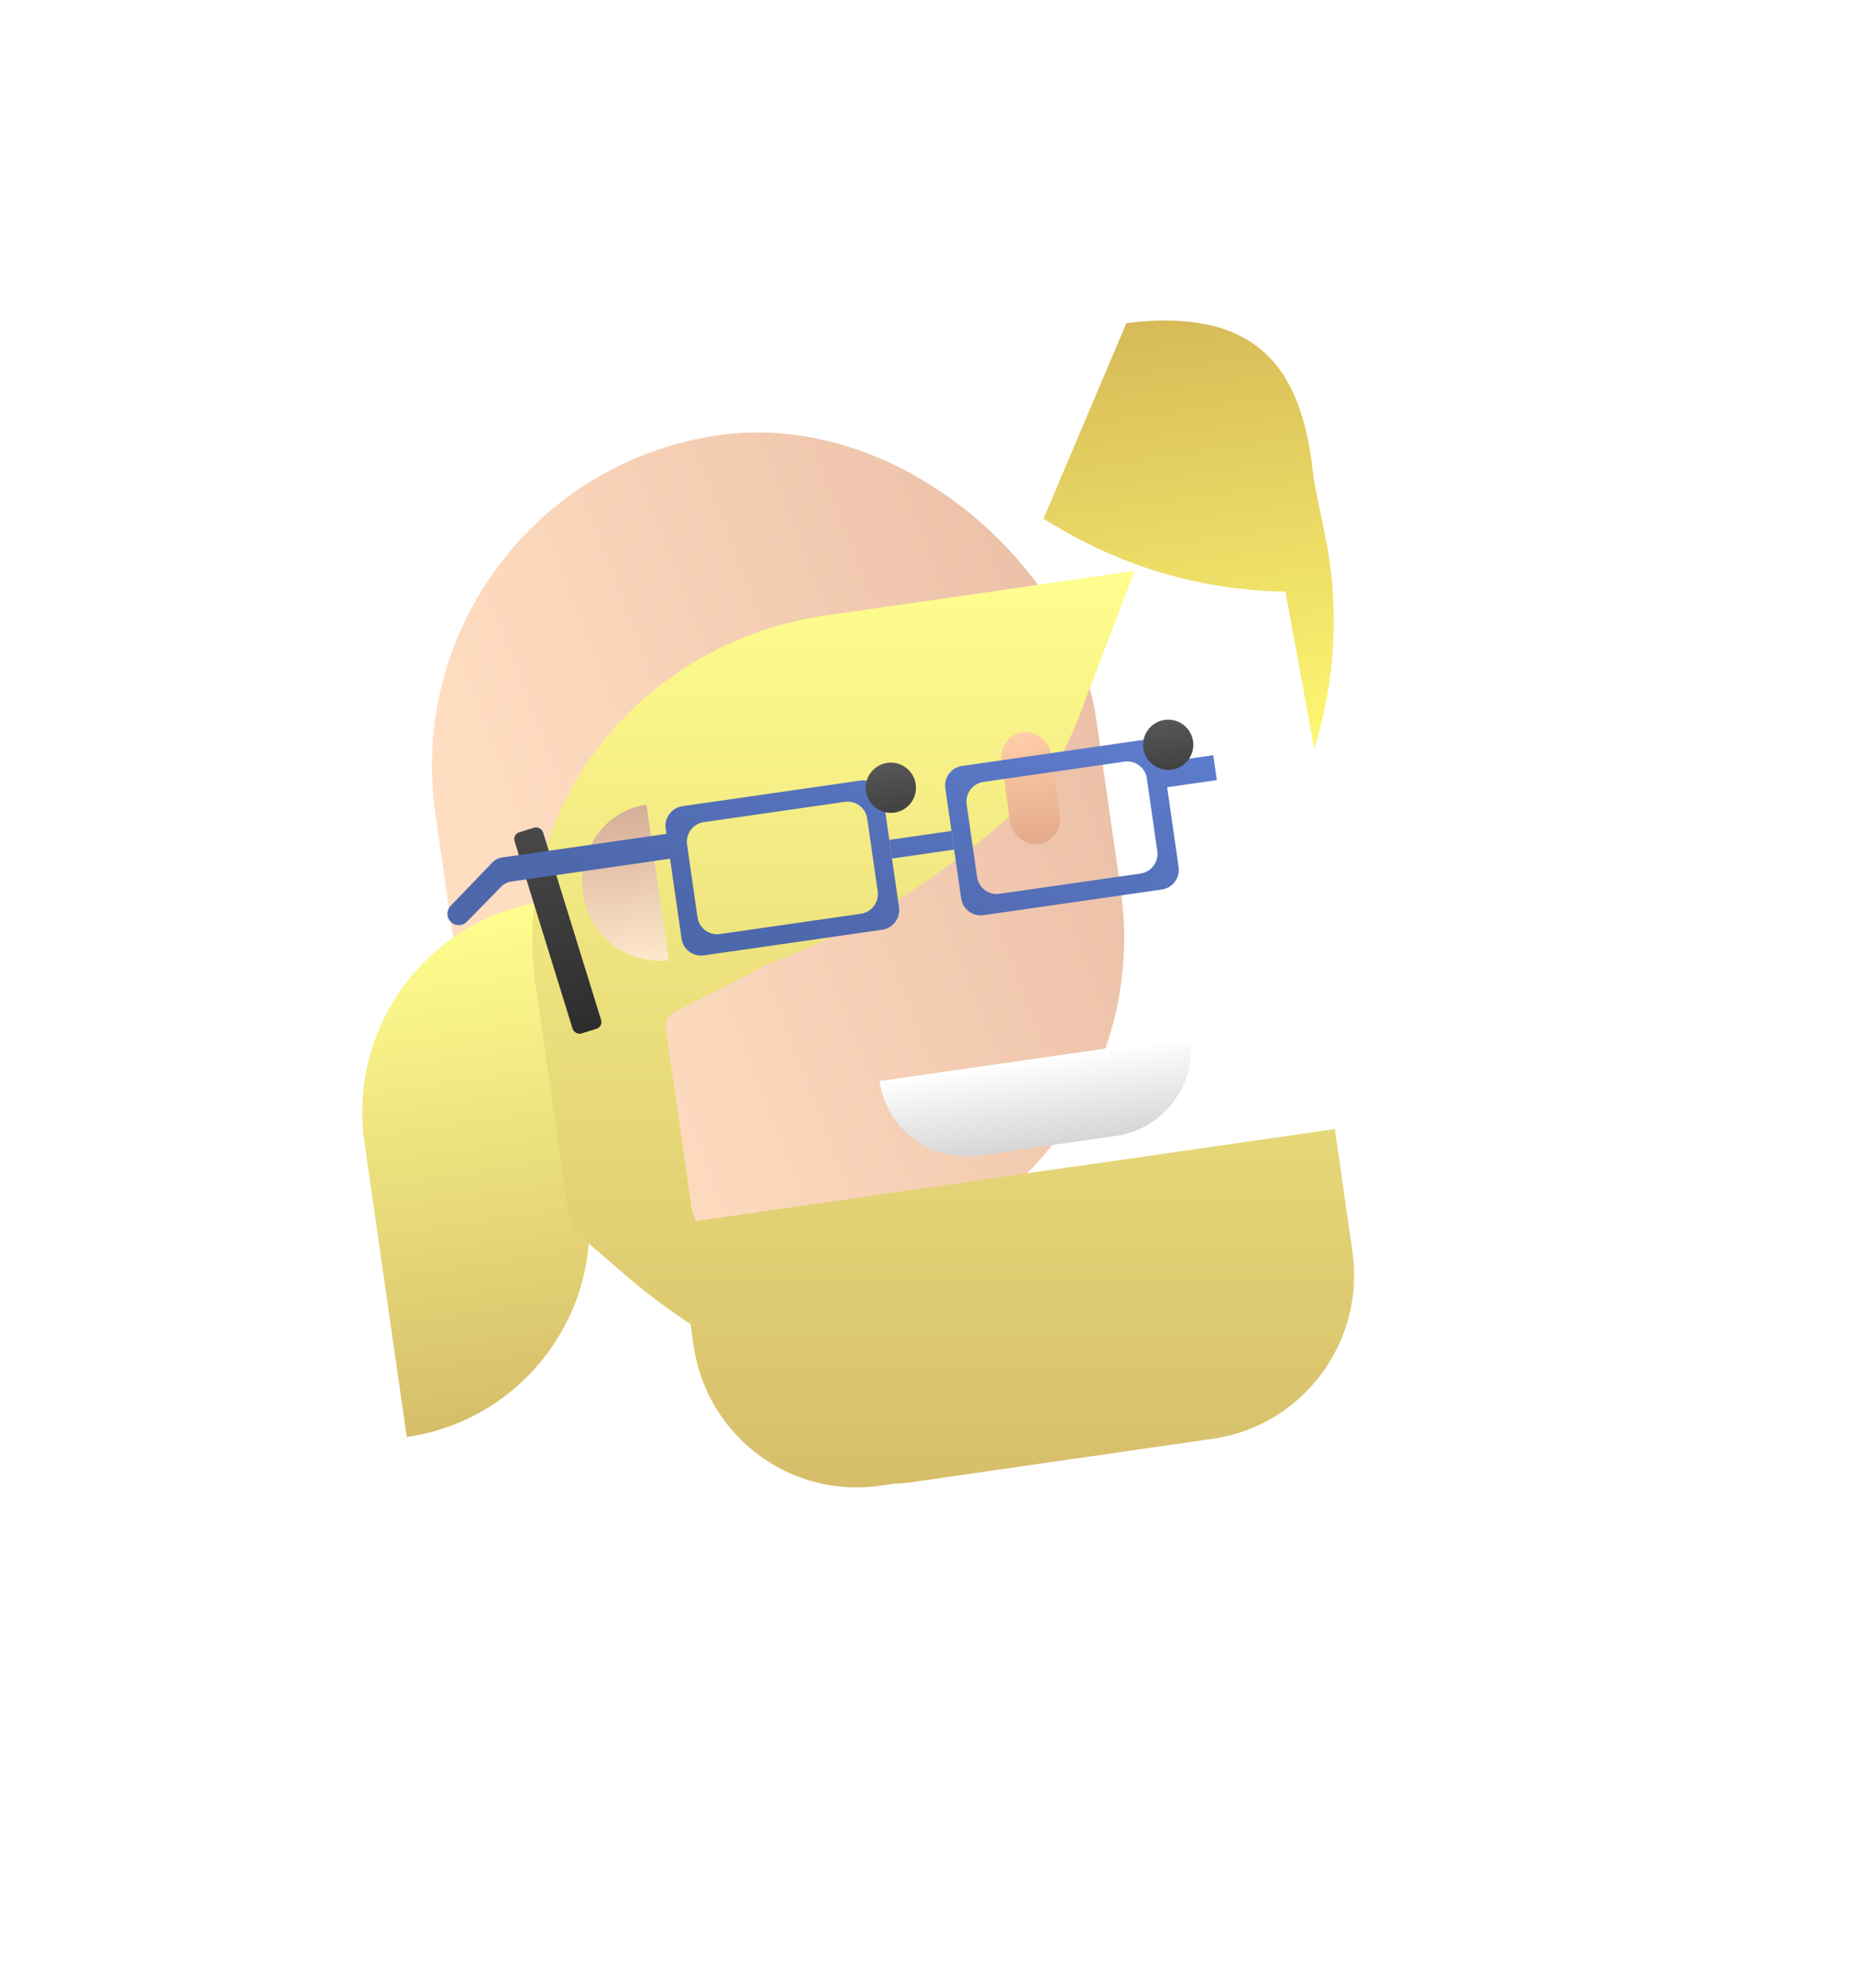 <svg width="294" height="315" viewBox="0 0 294 315" fill="none" xmlns="http://www.w3.org/2000/svg">
<g filter="url(#filter0_dii_20_37)">
<rect x="94.354" y="67.094" width="105.849" height="133.387" rx="52.924" transform="rotate(-8.179 94.354 67.094)" fill="url(#paint0_linear_20_37)"/>
</g>
<g filter="url(#filter1_ii_20_37)">
<path d="M178.614 51.211C201.273 48.406 206.787 60.433 208.333 76.063L210.141 84.909C212.291 95.422 211.899 106.296 208.997 116.627L208.423 118.672L203.837 93.758C191.29 93.59 179.002 90.162 168.179 83.812L165.473 82.223L178.614 51.211Z" fill="url(#paint1_linear_20_37)"/>
</g>
<g filter="url(#filter2_dii_20_37)">
<path d="M57.797 164.661C55.144 146.199 67.959 129.082 86.42 126.428L93.128 173.096C95.781 191.558 82.966 208.675 64.504 211.328L57.797 164.661Z" fill="url(#paint2_linear_20_37)"/>
</g>
<g filter="url(#filter3_dii_20_37)">
<path d="M84.894 116.32C80.893 88.403 101.534 62.33 130.997 58.083L179.898 51.035L170.93 74.59C169.348 78.743 167.118 82.656 164.316 86.196C151.352 98.092 138.187 107.186 121.775 113.342L106.668 121.123C105.875 121.531 105.428 122.4 105.555 123.285L109.719 152.341L110.289 153.894L110.391 154.06L171.625 145.235L171.624 145.259L211.678 139.486L214.462 158.911C216.514 173.231 206.602 186.508 192.323 188.567L144.734 195.426C143.783 195.563 142.836 195.646 141.897 195.679L139.565 196.016C125.285 198.074 112.046 188.133 109.993 173.813L109.502 170.382C105.955 168.083 102.564 165.543 99.352 162.778L91.199 155.759C90.719 155.345 90.405 154.772 90.315 154.144L84.894 116.32Z" fill="url(#paint3_linear_20_37)"/>
</g>
<g filter="url(#filter4_dii_20_37)">
<rect x="81.265" y="126.78" width="4.731" height="33.376" rx="1.123" transform="rotate(-17.198 81.265 126.78)" fill="url(#paint4_linear_20_37)"/>
</g>
<g filter="url(#filter5_dii_20_37)">
<path d="M92.459 136.256C93.436 143.058 99.523 147.811 106.053 146.872L102.512 122.24C95.982 123.179 91.481 129.454 92.459 136.256Z" fill="url(#paint5_linear_20_37)"/>
</g>
<g filter="url(#filter6_dii_20_37)">
<rect x="158.228" y="112.902" width="7.963" height="17.918" rx="3.982" transform="rotate(-8.179 158.228 112.902)" fill="url(#paint6_linear_20_37)"/>
</g>
<g filter="url(#filter7_dii_20_37)">
<path fill-rule="evenodd" clip-rule="evenodd" d="M124.829 112.812C123.112 113.059 121.92 114.651 122.167 116.368L124.671 133.797C124.918 135.514 126.51 136.706 128.228 136.459L156.494 132.397C158.212 132.15 159.404 130.558 159.157 128.84L156.652 111.412C156.405 109.695 154.813 108.503 153.096 108.75L124.829 112.812ZM128.21 115.343C126.492 115.59 125.3 117.182 125.547 118.9L127.202 130.416C127.449 132.133 129.041 133.325 130.759 133.079L153.114 129.866C154.831 129.619 156.023 128.027 155.776 126.309L154.121 114.793C153.874 113.076 152.282 111.884 150.565 112.13L128.21 115.343Z" fill="url(#paint7_linear_20_37)"/>
<path fill-rule="evenodd" clip-rule="evenodd" d="M169.167 106.44C167.45 106.687 166.258 108.279 166.505 109.996L169.01 127.424C169.257 129.142 170.849 130.334 172.566 130.087L200.833 126.024C202.55 125.778 203.742 124.185 203.495 122.468L200.99 105.04C200.744 103.322 199.151 102.13 197.434 102.377L169.167 106.44ZM172.548 108.971C170.831 109.218 169.639 110.81 169.886 112.527L171.541 124.044C171.788 125.761 173.38 126.953 175.097 126.706L197.452 123.493C199.169 123.246 200.361 121.654 200.115 119.937L198.459 108.42C198.213 106.703 196.62 105.511 194.903 105.758L172.548 108.971Z" fill="url(#paint8_linear_20_37)"/>
<path d="M157.621 118.156L167.474 116.74L167.899 119.696L158.046 121.112L157.621 118.156Z" fill="url(#paint9_linear_20_37)"/>
<path d="M200.125 106.013L208.992 104.739L209.559 108.68L200.691 109.954L200.125 106.013Z" fill="url(#paint10_linear_20_37)"/>
<path d="M88.007 131.073C87.378 130.372 87.397 129.305 88.05 128.626L94.685 121.726C95.089 121.306 95.622 121.033 96.2 120.95L123.271 117.059L123.838 121L97.619 124.768C97.05 124.85 96.524 125.117 96.122 125.527L90.631 131.132C89.903 131.874 88.7 131.847 88.007 131.073Z" fill="url(#paint11_linear_20_37)"/>
</g>
<g filter="url(#filter8_dii_20_37)">
<circle cx="141.269" cy="122.559" r="3.982" transform="rotate(-8.179 141.269 122.559)" fill="url(#paint12_linear_20_37)"/>
</g>
<g filter="url(#filter9_dii_20_37)">
<circle cx="185.248" cy="115.753" r="3.982" transform="rotate(-8.179 185.248 115.753)" fill="url(#paint13_linear_20_37)"/>
</g>
<g filter="url(#filter10_dii_20_37)">
<path d="M139.478 162.211L188.743 155.13C189.838 162.749 184.55 169.812 176.932 170.907L155.255 174.023C147.637 175.118 140.573 169.829 139.478 162.211Z" fill="url(#paint14_linear_20_37)"/>
</g>
<defs>
<filter id="filter0_dii_20_37" x="0.158" y="0.102" width="246.451" height="269.791" filterUnits="userSpaceOnUse" color-interpolation-filters="sRGB">
<feFlood flood-opacity="0" result="BackgroundImageFix"/>
<feColorMatrix in="SourceAlpha" type="matrix" values="0 0 0 0 0 0 0 0 0 0 0 0 0 0 0 0 0 0 127 0" result="hardAlpha"/>
<feOffset dx="-32.844" dy="9.418"/>
<feGaussianBlur stdDeviation="34.168"/>
<feColorMatrix type="matrix" values="0 0 0 0 0.2 0 0 0 0 0.163 0 0 0 0 0.142 0 0 0 0.114 0"/>
<feBlend mode="normal" in2="BackgroundImageFix" result="effect1_dropShadow_20_37"/>
<feBlend mode="normal" in="SourceGraphic" in2="effect1_dropShadow_20_37" result="shape"/>
<feColorMatrix in="SourceAlpha" type="matrix" values="0 0 0 0 0 0 0 0 0 0 0 0 0 0 0 0 0 0 127 0" result="hardAlpha"/>
<feOffset dx="-7.591" dy="2.177"/>
<feGaussianBlur stdDeviation="3.948"/>
<feComposite in2="hardAlpha" operator="arithmetic" k2="-1" k3="1"/>
<feColorMatrix type="matrix" values="0 0 0 0 1 0 0 0 0 0.885 0 0 0 0 0.771 0 0 0 1 0"/>
<feBlend mode="normal" in2="shape" result="effect2_innerShadow_20_37"/>
<feColorMatrix in="SourceAlpha" type="matrix" values="0 0 0 0 0 0 0 0 0 0 0 0 0 0 0 0 0 0 127 0" result="hardAlpha"/>
<feOffset dx="7.591" dy="-2.177"/>
<feGaussianBlur stdDeviation="3.948"/>
<feComposite in2="hardAlpha" operator="arithmetic" k2="-1" k3="1"/>
<feColorMatrix type="matrix" values="0 0 0 0 0.89 0 0 0 0 0.724 0 0 0 0 0.63 0 0 0 1 0"/>
<feBlend mode="normal" in2="effect2_innerShadow_20_37" result="effect3_innerShadow_20_37"/>
</filter>
<filter id="filter1_ii_20_37" x="165.473" y="45.641" width="46.035" height="78.194" filterUnits="userSpaceOnUse" color-interpolation-filters="sRGB">
<feFlood flood-opacity="0" result="BackgroundImageFix"/>
<feBlend mode="normal" in="SourceGraphic" in2="BackgroundImageFix" result="shape"/>
<feColorMatrix in="SourceAlpha" type="matrix" values="0 0 0 0 0 0 0 0 0 0 0 0 0 0 0 0 0 0 127 0" result="hardAlpha"/>
<feOffset dy="-5.162"/>
<feGaussianBlur stdDeviation="2.581"/>
<feComposite in2="hardAlpha" operator="arithmetic" k2="-1" k3="1"/>
<feColorMatrix type="matrix" values="0 0 0 0 1 0 0 0 0 1 0 0 0 0 0.469 0 0 0 0.5 0"/>
<feBlend mode="normal" in2="shape" result="effect1_innerShadow_20_37"/>
<feColorMatrix in="SourceAlpha" type="matrix" values="0 0 0 0 0 0 0 0 0 0 0 0 0 0 0 0 0 0 127 0" result="hardAlpha"/>
<feOffset dy="5.162"/>
<feGaussianBlur stdDeviation="2.581"/>
<feComposite in2="hardAlpha" operator="arithmetic" k2="-1" k3="1"/>
<feColorMatrix type="matrix" values="0 0 0 0 0.8 0 0 0 0 0.695 0 0 0 0 0.323 0 0 0 0.5 0"/>
<feBlend mode="normal" in2="effect1_innerShadow_20_37" result="effect2_innerShadow_20_37"/>
</filter>
<filter id="filter2_dii_20_37" x="24.643" y="110.026" width="101.638" height="150.511" filterUnits="userSpaceOnUse" color-interpolation-filters="sRGB">
<feFlood flood-opacity="0" result="BackgroundImageFix"/>
<feColorMatrix in="SourceAlpha" type="matrix" values="0 0 0 0 0 0 0 0 0 0 0 0 0 0 0 0 0 0 127 0" result="hardAlpha"/>
<feOffset dy="16.403"/>
<feGaussianBlur stdDeviation="16.403"/>
<feColorMatrix type="matrix" values="0 0 0 0 0.2 0 0 0 0 0.178 0 0 0 0 0.099 0 0 0 0.24 0"/>
<feBlend mode="normal" in2="BackgroundImageFix" result="effect1_dropShadow_20_37"/>
<feBlend mode="normal" in="SourceGraphic" in2="effect1_dropShadow_20_37" result="shape"/>
<feColorMatrix in="SourceAlpha" type="matrix" values="0 0 0 0 0 0 0 0 0 0 0 0 0 0 0 0 0 0 127 0" result="hardAlpha"/>
<feOffset dy="5.103"/>
<feGaussianBlur stdDeviation="2.552"/>
<feComposite in2="hardAlpha" operator="arithmetic" k2="-1" k3="1"/>
<feColorMatrix type="matrix" values="0 0 0 0 1 0 0 0 0 1 0 0 0 0 0.575 0 0 0 1 0"/>
<feBlend mode="normal" in2="shape" result="effect2_innerShadow_20_37"/>
<feColorMatrix in="SourceAlpha" type="matrix" values="0 0 0 0 0 0 0 0 0 0 0 0 0 0 0 0 0 0 127 0" result="hardAlpha"/>
<feOffset dy="-5.103"/>
<feGaussianBlur stdDeviation="2.552"/>
<feComposite in2="hardAlpha" operator="arithmetic" k2="-1" k3="1"/>
<feColorMatrix type="matrix" values="0 0 0 0 0.8 0 0 0 0 0.711 0 0 0 0 0.397 0 0 0 1 0"/>
<feBlend mode="normal" in2="effect2_innerShadow_20_37" result="effect3_innerShadow_20_37"/>
</filter>
<filter id="filter3_dii_20_37" x="5.516" y="11.594" width="288.096" height="303.014" filterUnits="userSpaceOnUse" color-interpolation-filters="sRGB">
<feFlood flood-opacity="0" result="BackgroundImageFix"/>
<feColorMatrix in="SourceAlpha" type="matrix" values="0 0 0 0 0 0 0 0 0 0 0 0 0 0 0 0 0 0 127 0" result="hardAlpha"/>
<feOffset dy="39.441"/>
<feGaussianBlur stdDeviation="39.441"/>
<feColorMatrix type="matrix" values="0 0 0 0 0.2 0 0 0 0 0.178 0 0 0 0 0.099 0 0 0 0.25 0"/>
<feBlend mode="normal" in2="BackgroundImageFix" result="effect1_dropShadow_20_37"/>
<feBlend mode="normal" in="SourceGraphic" in2="effect1_dropShadow_20_37" result="shape"/>
<feColorMatrix in="SourceAlpha" type="matrix" values="0 0 0 0 0 0 0 0 0 0 0 0 0 0 0 0 0 0 127 0" result="hardAlpha"/>
<feOffset dy="13.147"/>
<feGaussianBlur stdDeviation="6.573"/>
<feComposite in2="hardAlpha" operator="arithmetic" k2="-1" k3="1"/>
<feColorMatrix type="matrix" values="0 0 0 0 1 0 0 0 0 1 0 0 0 0 0.575 0 0 0 1 0"/>
<feBlend mode="normal" in2="shape" result="effect2_innerShadow_20_37"/>
<feColorMatrix in="SourceAlpha" type="matrix" values="0 0 0 0 0 0 0 0 0 0 0 0 0 0 0 0 0 0 127 0" result="hardAlpha"/>
<feOffset dy="-13.147"/>
<feGaussianBlur stdDeviation="6.573"/>
<feComposite in2="hardAlpha" operator="arithmetic" k2="-1" k3="1"/>
<feColorMatrix type="matrix" values="0 0 0 0 0.8 0 0 0 0 0.711 0 0 0 0 0.397 0 0 0 1 0"/>
<feBlend mode="normal" in2="effect2_innerShadow_20_37" result="effect3_innerShadow_20_37"/>
</filter>
<filter id="filter4_dii_20_37" x="70.646" y="120.213" width="35.624" height="54.519" filterUnits="userSpaceOnUse" color-interpolation-filters="sRGB">
<feFlood flood-opacity="0" result="BackgroundImageFix"/>
<feColorMatrix in="SourceAlpha" type="matrix" values="0 0 0 0 0 0 0 0 0 0 0 0 0 0 0 0 0 0 127 0" result="hardAlpha"/>
<feOffset dy="5.45"/>
<feGaussianBlur stdDeviation="5.45"/>
<feColorMatrix type="matrix" values="0 0 0 0 0.048 0 0 0 0 0.048 0 0 0 0 0.048 0 0 0 0.401 0"/>
<feBlend mode="normal" in2="BackgroundImageFix" result="effect1_dropShadow_20_37"/>
<feBlend mode="normal" in="SourceGraphic" in2="effect1_dropShadow_20_37" result="shape"/>
<feColorMatrix in="SourceAlpha" type="matrix" values="0 0 0 0 0 0 0 0 0 0 0 0 0 0 0 0 0 0 127 0" result="hardAlpha"/>
<feOffset dy="2.253"/>
<feGaussianBlur stdDeviation="1.126"/>
<feComposite in2="hardAlpha" operator="arithmetic" k2="-1" k3="1"/>
<feColorMatrix type="matrix" values="0 0 0 0 0.297 0 0 0 0 0.297 0 0 0 0 0.297 0 0 0 1 0"/>
<feBlend mode="normal" in2="shape" result="effect2_innerShadow_20_37"/>
<feColorMatrix in="SourceAlpha" type="matrix" values="0 0 0 0 0 0 0 0 0 0 0 0 0 0 0 0 0 0 127 0" result="hardAlpha"/>
<feOffset dy="-2.253"/>
<feGaussianBlur stdDeviation="1.126"/>
<feComposite in2="hardAlpha" operator="arithmetic" k2="-1" k3="1"/>
<feColorMatrix type="matrix" values="0 0 0 0 0.163 0 0 0 0 0.163 0 0 0 0 0.163 0 0 0 1 0"/>
<feBlend mode="normal" in2="effect2_innerShadow_20_37" result="effect3_innerShadow_20_37"/>
</filter>
<filter id="filter5_dii_20_37" x="81.79" y="116.973" width="34.797" height="45.821" filterUnits="userSpaceOnUse" color-interpolation-filters="sRGB">
<feFlood flood-opacity="0" result="BackgroundImageFix"/>
<feColorMatrix in="SourceAlpha" type="matrix" values="0 0 0 0 0 0 0 0 0 0 0 0 0 0 0 0 0 0 127 0" result="hardAlpha"/>
<feOffset dy="5.268"/>
<feGaussianBlur stdDeviation="5.268"/>
<feColorMatrix type="matrix" values="0 0 0 0 0.2 0 0 0 0 0.162 0 0 0 0 0.142 0 0 0 0.24 0"/>
<feBlend mode="normal" in2="BackgroundImageFix" result="effect1_dropShadow_20_37"/>
<feBlend mode="normal" in="SourceGraphic" in2="effect1_dropShadow_20_37" result="shape"/>
<feColorMatrix in="SourceAlpha" type="matrix" values="0 0 0 0 0 0 0 0 0 0 0 0 0 0 0 0 0 0 127 0" result="hardAlpha"/>
<feOffset dy="1.639"/>
<feGaussianBlur stdDeviation="0.819"/>
<feComposite in2="hardAlpha" operator="arithmetic" k2="-1" k3="1"/>
<feColorMatrix type="matrix" values="0 0 0 0 1 0 0 0 0 0.942 0 0 0 0 0.823 0 0 0 1 0"/>
<feBlend mode="normal" in2="shape" result="effect2_innerShadow_20_37"/>
<feColorMatrix in="SourceAlpha" type="matrix" values="0 0 0 0 0 0 0 0 0 0 0 0 0 0 0 0 0 0 127 0" result="hardAlpha"/>
<feOffset dy="-1.639"/>
<feGaussianBlur stdDeviation="0.819"/>
<feComposite in2="hardAlpha" operator="arithmetic" k2="-1" k3="1"/>
<feColorMatrix type="matrix" values="0 0 0 0 0.8 0 0 0 0 0.649 0 0 0 0 0.568 0 0 0 1 0"/>
<feBlend mode="normal" in2="effect2_innerShadow_20_37" result="effect3_innerShadow_20_37"/>
</filter>
<filter id="filter6_dii_20_37" x="151.35" y="108.593" width="24.186" height="32.623" filterUnits="userSpaceOnUse" color-interpolation-filters="sRGB">
<feFlood flood-opacity="0" result="BackgroundImageFix"/>
<feColorMatrix in="SourceAlpha" type="matrix" values="0 0 0 0 0 0 0 0 0 0 0 0 0 0 0 0 0 0 127 0" result="hardAlpha"/>
<feOffset dy="3.702"/>
<feGaussianBlur stdDeviation="3.702"/>
<feColorMatrix type="matrix" values="0 0 0 0 0.2 0 0 0 0 0.149 0 0 0 0 0.122 0 0 0 0.149 0"/>
<feBlend mode="normal" in2="BackgroundImageFix" result="effect1_dropShadow_20_37"/>
<feBlend mode="normal" in="SourceGraphic" in2="effect1_dropShadow_20_37" result="shape"/>
<feColorMatrix in="SourceAlpha" type="matrix" values="0 0 0 0 0 0 0 0 0 0 0 0 0 0 0 0 0 0 127 0" result="hardAlpha"/>
<feOffset dy="0.938"/>
<feGaussianBlur stdDeviation="0.469"/>
<feComposite in2="hardAlpha" operator="arithmetic" k2="-1" k3="1"/>
<feColorMatrix type="matrix" values="0 0 0 0 1 0 0 0 0 0.827 0 0 0 0 0.674 0 0 0 1 0"/>
<feBlend mode="normal" in2="shape" result="effect2_innerShadow_20_37"/>
<feColorMatrix in="SourceAlpha" type="matrix" values="0 0 0 0 0 0 0 0 0 0 0 0 0 0 0 0 0 0 127 0" result="hardAlpha"/>
<feOffset dy="-0.938"/>
<feGaussianBlur stdDeviation="0.469"/>
<feComposite in2="hardAlpha" operator="arithmetic" k2="-1" k3="1"/>
<feColorMatrix type="matrix" values="0 0 0 0 0.865 0 0 0 0 0.645 0 0 0 0 0.526 0 0 0 1 0"/>
<feBlend mode="normal" in2="effect2_innerShadow_20_37" result="effect3_innerShadow_20_37"/>
</filter>
<filter id="filter7_dii_20_37" x="26.282" y="72.621" width="211.347" height="123.482" filterUnits="userSpaceOnUse" color-interpolation-filters="sRGB">
<feFlood flood-opacity="0" result="BackgroundImageFix"/>
<feColorMatrix in="SourceAlpha" type="matrix" values="0 0 0 0 0 0 0 0 0 0 0 0 0 0 0 0 0 0 127 0" result="hardAlpha"/>
<feOffset dx="-16.597" dy="14.944"/>
<feGaussianBlur stdDeviation="22.334"/>
<feColorMatrix type="matrix" values="0 0 0 0 0.068 0 0 0 0 0.091 0 0 0 0 0.15 0 0 0 0.139 0"/>
<feBlend mode="normal" in2="BackgroundImageFix" result="effect1_dropShadow_20_37"/>
<feBlend mode="normal" in="SourceGraphic" in2="effect1_dropShadow_20_37" result="shape"/>
<feColorMatrix in="SourceAlpha" type="matrix" values="0 0 0 0 0 0 0 0 0 0 0 0 0 0 0 0 0 0 127 0" result="hardAlpha"/>
<feOffset dx="-4.094" dy="3.686"/>
<feGaussianBlur stdDeviation="2.755"/>
<feComposite in2="hardAlpha" operator="arithmetic" k2="-1" k3="1"/>
<feColorMatrix type="matrix" values="0 0 0 0 0.376 0 0 0 0 0.501 0 0 0 0 0.825 0 0 0 1 0"/>
<feBlend mode="normal" in2="shape" result="effect2_innerShadow_20_37"/>
<feColorMatrix in="SourceAlpha" type="matrix" values="0 0 0 0 0 0 0 0 0 0 0 0 0 0 0 0 0 0 127 0" result="hardAlpha"/>
<feOffset dx="4.094" dy="-3.686"/>
<feGaussianBlur stdDeviation="2.755"/>
<feComposite in2="hardAlpha" operator="arithmetic" k2="-1" k3="1"/>
<feColorMatrix type="matrix" values="0 0 0 0 0.298 0 0 0 0 0.397 0 0 0 0 0.654 0 0 0 1 0"/>
<feBlend mode="normal" in2="effect2_innerShadow_20_37" result="effect3_innerShadow_20_37"/>
</filter>
<filter id="filter8_dii_20_37" x="132.731" y="116.299" width="17.076" height="17.076" filterUnits="userSpaceOnUse" color-interpolation-filters="sRGB">
<feFlood flood-opacity="0" result="BackgroundImageFix"/>
<feColorMatrix in="SourceAlpha" type="matrix" values="0 0 0 0 0 0 0 0 0 0 0 0 0 0 0 0 0 0 127 0" result="hardAlpha"/>
<feOffset dy="2.278"/>
<feGaussianBlur stdDeviation="2.278"/>
<feColorMatrix type="matrix" values="0 0 0 0 0.061 0 0 0 0 0.061 0 0 0 0 0.061 0 0 0 0.25 0"/>
<feBlend mode="normal" in2="BackgroundImageFix" result="effect1_dropShadow_20_37"/>
<feBlend mode="normal" in="SourceGraphic" in2="effect1_dropShadow_20_37" result="shape"/>
<feColorMatrix in="SourceAlpha" type="matrix" values="0 0 0 0 0 0 0 0 0 0 0 0 0 0 0 0 0 0 127 0" result="hardAlpha"/>
<feOffset dy="0.759"/>
<feGaussianBlur stdDeviation="0.38"/>
<feComposite in2="hardAlpha" operator="arithmetic" k2="-1" k3="1"/>
<feColorMatrix type="matrix" values="0 0 0 0 0.353 0 0 0 0 0.353 0 0 0 0 0.353 0 0 0 1 0"/>
<feBlend mode="normal" in2="shape" result="effect2_innerShadow_20_37"/>
<feColorMatrix in="SourceAlpha" type="matrix" values="0 0 0 0 0 0 0 0 0 0 0 0 0 0 0 0 0 0 127 0" result="hardAlpha"/>
<feOffset dy="-0.759"/>
<feGaussianBlur stdDeviation="0.38"/>
<feComposite in2="hardAlpha" operator="arithmetic" k2="-1" k3="1"/>
<feColorMatrix type="matrix" values="0 0 0 0 0.243 0 0 0 0 0.243 0 0 0 0 0.243 0 0 0 1 0"/>
<feBlend mode="normal" in2="effect2_innerShadow_20_37" result="effect3_innerShadow_20_37"/>
</filter>
<filter id="filter9_dii_20_37" x="176.71" y="109.493" width="17.076" height="17.076" filterUnits="userSpaceOnUse" color-interpolation-filters="sRGB">
<feFlood flood-opacity="0" result="BackgroundImageFix"/>
<feColorMatrix in="SourceAlpha" type="matrix" values="0 0 0 0 0 0 0 0 0 0 0 0 0 0 0 0 0 0 127 0" result="hardAlpha"/>
<feOffset dy="2.278"/>
<feGaussianBlur stdDeviation="2.278"/>
<feColorMatrix type="matrix" values="0 0 0 0 0.061 0 0 0 0 0.061 0 0 0 0 0.061 0 0 0 0.25 0"/>
<feBlend mode="normal" in2="BackgroundImageFix" result="effect1_dropShadow_20_37"/>
<feBlend mode="normal" in="SourceGraphic" in2="effect1_dropShadow_20_37" result="shape"/>
<feColorMatrix in="SourceAlpha" type="matrix" values="0 0 0 0 0 0 0 0 0 0 0 0 0 0 0 0 0 0 127 0" result="hardAlpha"/>
<feOffset dy="0.759"/>
<feGaussianBlur stdDeviation="0.38"/>
<feComposite in2="hardAlpha" operator="arithmetic" k2="-1" k3="1"/>
<feColorMatrix type="matrix" values="0 0 0 0 0.353 0 0 0 0 0.353 0 0 0 0 0.353 0 0 0 1 0"/>
<feBlend mode="normal" in2="shape" result="effect2_innerShadow_20_37"/>
<feColorMatrix in="SourceAlpha" type="matrix" values="0 0 0 0 0 0 0 0 0 0 0 0 0 0 0 0 0 0 127 0" result="hardAlpha"/>
<feOffset dy="-0.759"/>
<feGaussianBlur stdDeviation="0.38"/>
<feComposite in2="hardAlpha" operator="arithmetic" k2="-1" k3="1"/>
<feColorMatrix type="matrix" values="0 0 0 0 0.243 0 0 0 0 0.243 0 0 0 0 0.243 0 0 0 1 0"/>
<feBlend mode="normal" in2="effect2_innerShadow_20_37" result="effect3_innerShadow_20_37"/>
</filter>
<filter id="filter10_dii_20_37" x="121.255" y="146.019" width="85.854" height="55.481" filterUnits="userSpaceOnUse" color-interpolation-filters="sRGB">
<feFlood flood-opacity="0" result="BackgroundImageFix"/>
<feColorMatrix in="SourceAlpha" type="matrix" values="0 0 0 0 0 0 0 0 0 0 0 0 0 0 0 0 0 0 127 0" result="hardAlpha"/>
<feOffset dy="9.111"/>
<feGaussianBlur stdDeviation="9.111"/>
<feColorMatrix type="matrix" values="0 0 0 0 0.2 0 0 0 0 0.2 0 0 0 0 0.2 0 0 0 0.25 0"/>
<feBlend mode="normal" in2="BackgroundImageFix" result="effect1_dropShadow_20_37"/>
<feBlend mode="normal" in="SourceGraphic" in2="effect1_dropShadow_20_37" result="shape"/>
<feColorMatrix in="SourceAlpha" type="matrix" values="0 0 0 0 0 0 0 0 0 0 0 0 0 0 0 0 0 0 127 0" result="hardAlpha"/>
<feOffset dy="3.037"/>
<feGaussianBlur stdDeviation="1.519"/>
<feComposite in2="hardAlpha" operator="arithmetic" k2="-1" k3="1"/>
<feColorMatrix type="matrix" values="0 0 0 0 1 0 0 0 0 1 0 0 0 0 1 0 0 0 1 0"/>
<feBlend mode="normal" in2="shape" result="effect2_innerShadow_20_37"/>
<feColorMatrix in="SourceAlpha" type="matrix" values="0 0 0 0 0 0 0 0 0 0 0 0 0 0 0 0 0 0 127 0" result="hardAlpha"/>
<feOffset dy="-3.037"/>
<feGaussianBlur stdDeviation="1.519"/>
<feComposite in2="hardAlpha" operator="arithmetic" k2="-1" k3="1"/>
<feColorMatrix type="matrix" values="0 0 0 0 0.8 0 0 0 0 0.8 0 0 0 0 0.8 0 0 0 1 0"/>
<feBlend mode="normal" in2="effect2_innerShadow_20_37" result="effect3_innerShadow_20_37"/>
</filter>
<linearGradient id="paint0_linear_20_37" x1="206.748" y1="95.862" x2="102.055" y2="119.684" gradientUnits="userSpaceOnUse">
<stop stop-color="#E9BDA5"/>
<stop offset="1" stop-color="#FFDDC1"/>
</linearGradient>
<linearGradient id="paint1_linear_20_37" x1="183.539" y1="50.491" x2="193.644" y2="120.796" gradientUnits="userSpaceOnUse">
<stop stop-color="#D6BA57"/>
<stop offset="1" stop-color="#FFF873"/>
</linearGradient>
<linearGradient id="paint2_linear_20_37" x1="69.707" y1="128.831" x2="81.218" y2="208.926" gradientUnits="userSpaceOnUse">
<stop stop-color="#FFFE8E"/>
<stop offset="1" stop-color="#D6BE6A"/>
</linearGradient>
<linearGradient id="paint3_linear_20_37" x1="149.565" y1="51.035" x2="149.565" y2="196.285" gradientUnits="userSpaceOnUse">
<stop stop-color="#FFFE8E"/>
<stop offset="1" stop-color="#D6BE6A"/>
</linearGradient>
<linearGradient id="paint4_linear_20_37" x1="83.63" y1="126.78" x2="83.63" y2="160.156" gradientUnits="userSpaceOnUse">
<stop stop-color="#484848"/>
<stop offset="1" stop-color="#2D2D2D"/>
</linearGradient>
<linearGradient id="paint5_linear_20_37" x1="96.601" y1="123.09" x2="100.141" y2="147.722" gradientUnits="userSpaceOnUse">
<stop stop-color="#D6AE98"/>
<stop offset="1" stop-color="#FFE8CB"/>
</linearGradient>
<linearGradient id="paint6_linear_20_37" x1="162.209" y1="112.902" x2="162.209" y2="130.819" gradientUnits="userSpaceOnUse">
<stop stop-color="#FFCEA8"/>
<stop offset="1" stop-color="#E3AA8A"/>
</linearGradient>
<linearGradient id="paint7_linear_20_37" x1="195.751" y1="98.053" x2="181.286" y2="144.589" gradientUnits="userSpaceOnUse">
<stop stop-color="#5E7DCE"/>
<stop offset="1" stop-color="#4E68AC"/>
</linearGradient>
<linearGradient id="paint8_linear_20_37" x1="195.751" y1="98.053" x2="181.286" y2="144.589" gradientUnits="userSpaceOnUse">
<stop stop-color="#5E7DCE"/>
<stop offset="1" stop-color="#4E68AC"/>
</linearGradient>
<linearGradient id="paint9_linear_20_37" x1="195.751" y1="98.053" x2="181.286" y2="144.589" gradientUnits="userSpaceOnUse">
<stop stop-color="#5E7DCE"/>
<stop offset="1" stop-color="#4E68AC"/>
</linearGradient>
<linearGradient id="paint10_linear_20_37" x1="195.751" y1="98.053" x2="181.286" y2="144.589" gradientUnits="userSpaceOnUse">
<stop stop-color="#5E7DCE"/>
<stop offset="1" stop-color="#4E68AC"/>
</linearGradient>
<linearGradient id="paint11_linear_20_37" x1="195.751" y1="98.053" x2="181.286" y2="144.589" gradientUnits="userSpaceOnUse">
<stop stop-color="#5E7DCE"/>
<stop offset="1" stop-color="#4E68AC"/>
</linearGradient>
<linearGradient id="paint12_linear_20_37" x1="141.269" y1="118.578" x2="141.269" y2="126.541" gradientUnits="userSpaceOnUse">
<stop stop-color="#575757"/>
<stop offset="1" stop-color="#414141"/>
</linearGradient>
<linearGradient id="paint13_linear_20_37" x1="185.248" y1="111.771" x2="185.248" y2="119.735" gradientUnits="userSpaceOnUse">
<stop stop-color="#575757"/>
<stop offset="1" stop-color="#414141"/>
</linearGradient>
<linearGradient id="paint14_linear_20_37" x1="164.111" y1="158.671" x2="166.093" y2="172.465" gradientUnits="userSpaceOnUse">
<stop stop-color="white"/>
<stop offset="1" stop-color="#D6D6D6"/>
</linearGradient>
</defs>
</svg>
